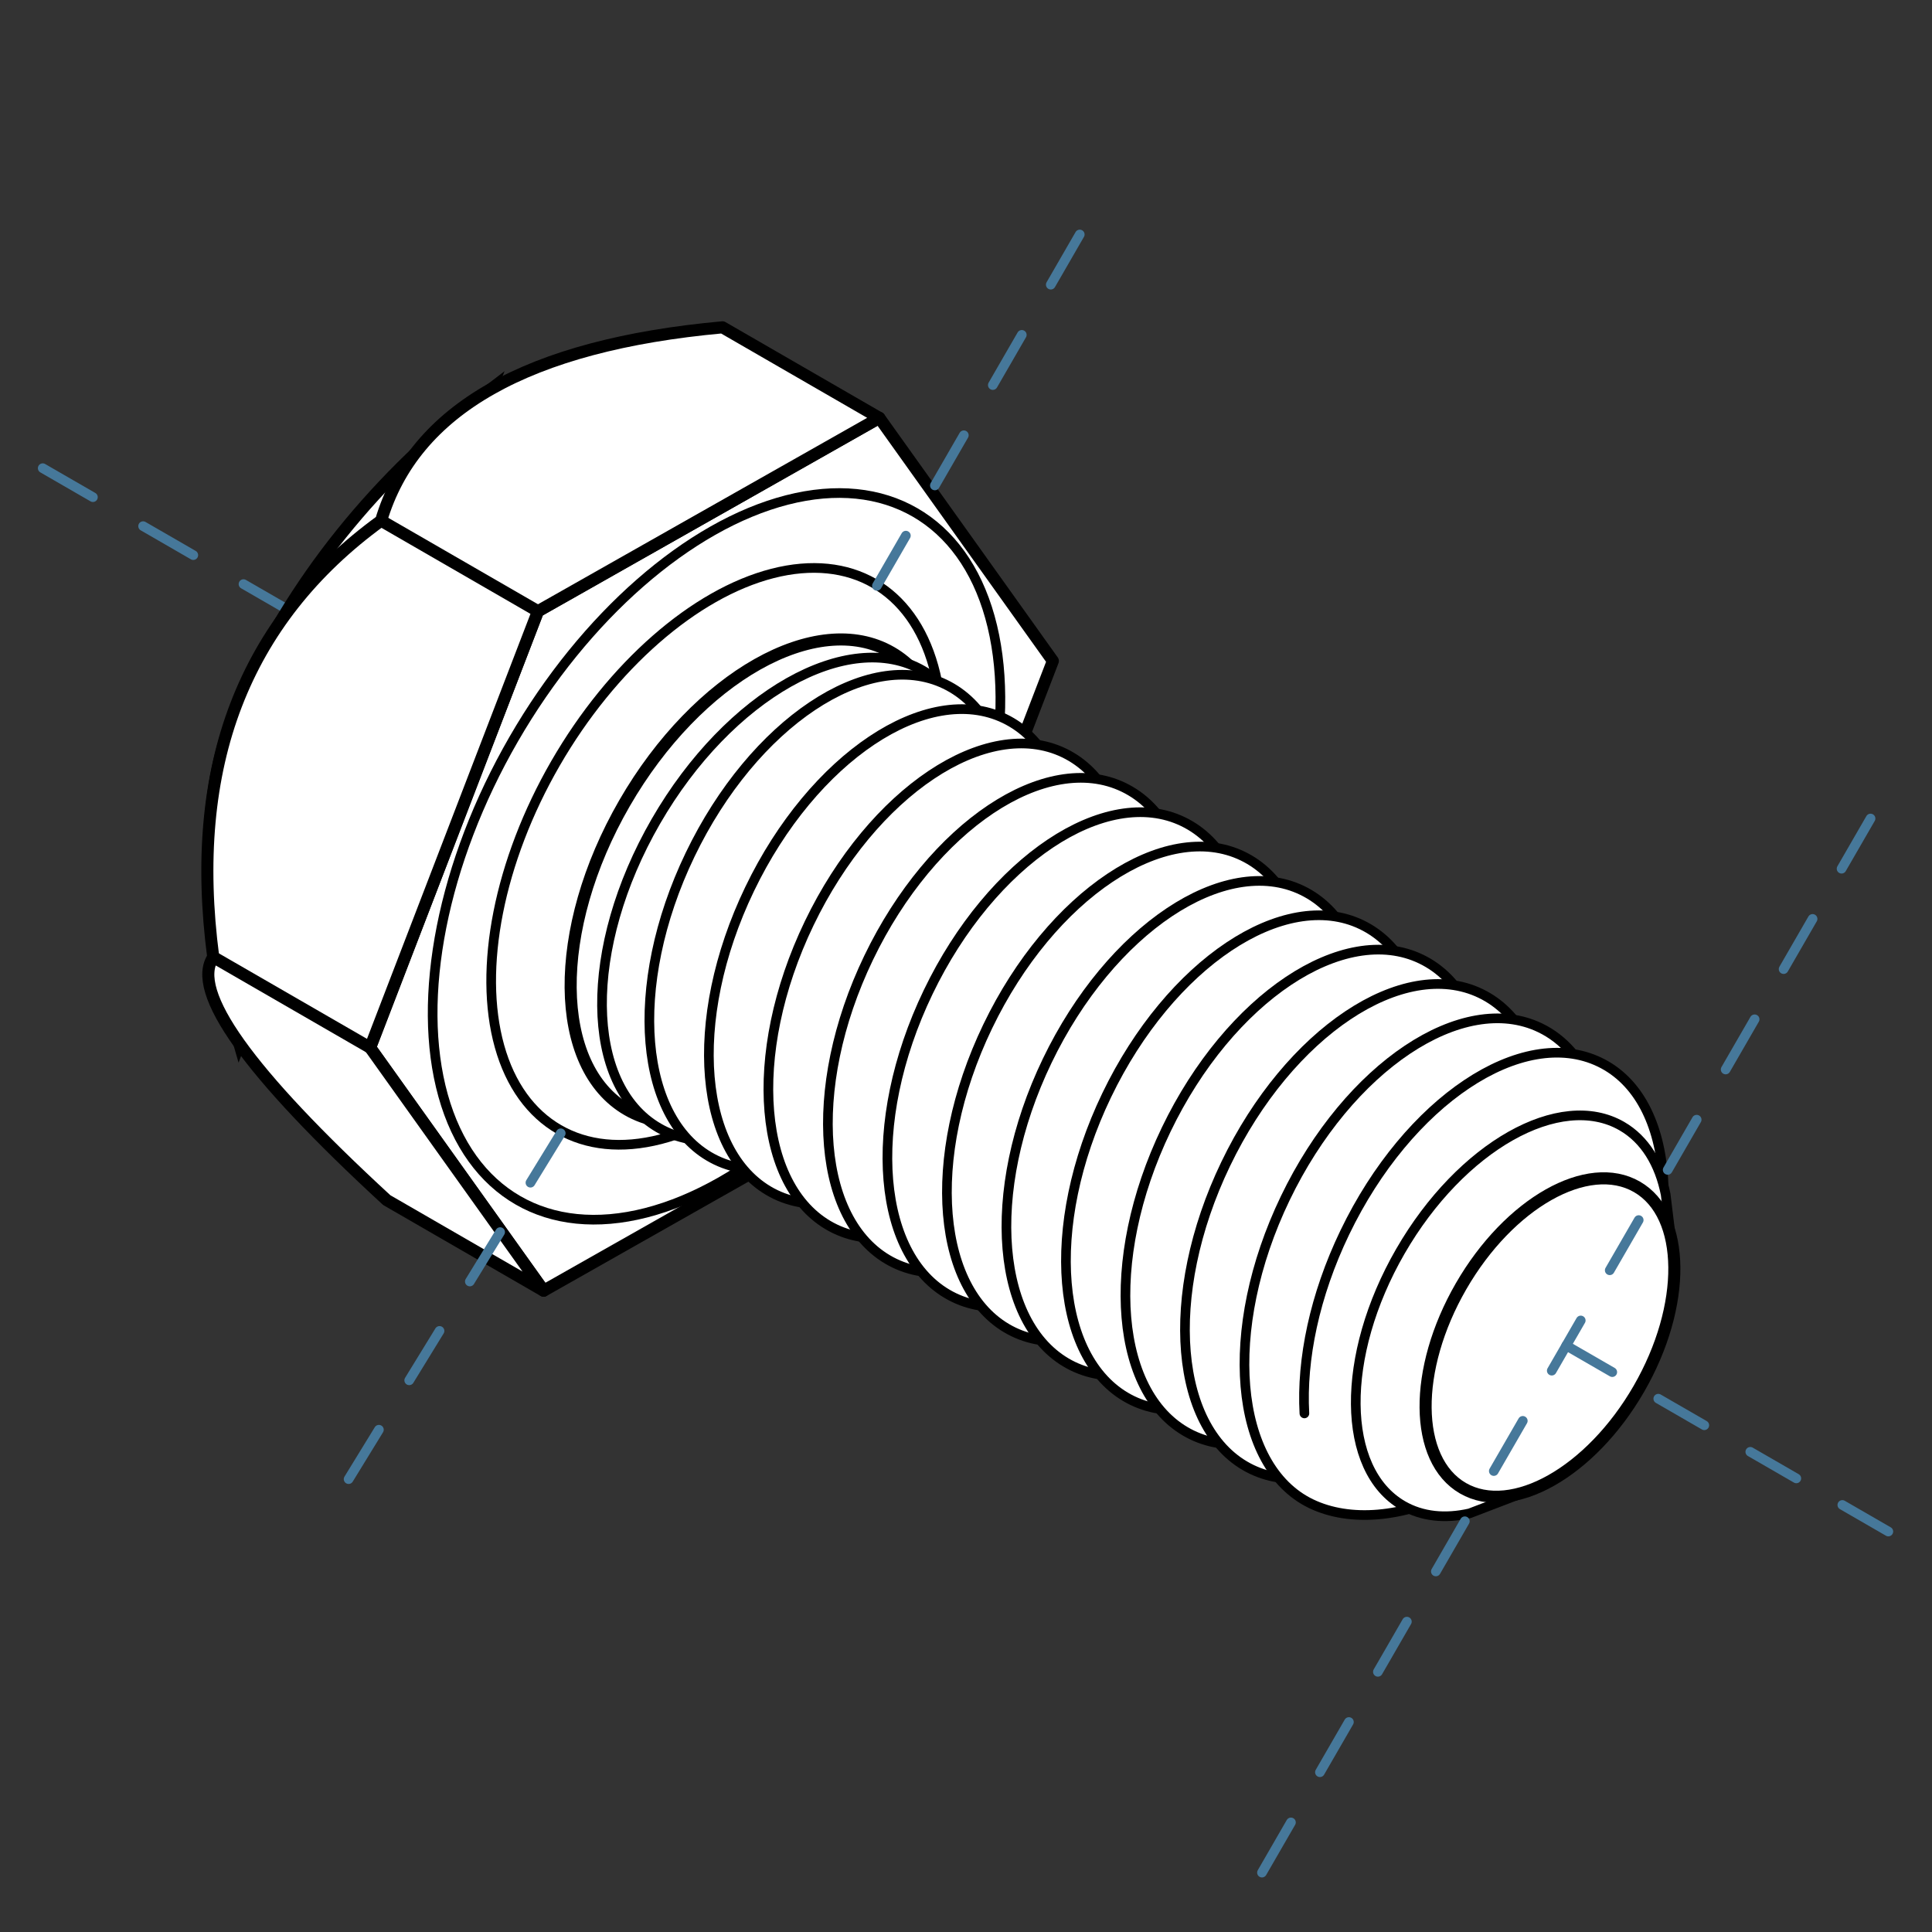 <?xml version="1.0" encoding="UTF-8"?>
<svg width="800px" height="800px" viewBox="0 0 800 800" version="1.1" xmlns="http://www.w3.org/2000/svg" xmlns:xlink="http://www.w3.org/1999/xlink">
    <rect x="0" y="0" width="800" height="800" fill="#333333" stroke="none"/>
    <title>Bolt</title>
    <g transform="translate(406.25, 417.852) rotate(30) translate(-406.25, -417.852) translate(-42.75, 117.352)" stroke="#000000">
        <line x1="0.5" y1="300.801" x2="195.5" y2="300.801" stroke-linecap="round" stroke-linejoin="round" stroke-dasharray="24" stroke-width="4" stroke="#46789a"></line>
        <g transform="translate(116.261, 84.801)" fill="#FFFFFF" stroke-width="5">
            <path d="M73.92,381.699 L28.674,94.699 C17.081,122.418 9.155,150.137 4.895,177.856 C0.652,205.47 0.075,233.085 3.165,260.699 C5.59,280.808 12.682,300.917 24.441,321.026 C36.267,341.25 52.76,361.474 73.92,381.699 Z"></path>
            <polygon stroke-linejoin="round" transform="translate(204, 216) rotate(-15) translate(-204, -216)" points="224.37 23.458 319.82 102.088 299.45 294.63 183.63 408.542 88.18 329.912 108.55 137.37"></polygon>
            <path d="M98.839,24.749 C65.784,48.066 42.396,71.384 28.674,94.701 C14.932,118.054 10.857,141.406 16.449,164.759 C2.166,196.789 -2.449,228.818 2.602,260.848 C7.604,292.568 22.273,324.289 46.609,356.009 C46.024,364.544 55.106,373.08 73.854,381.615 C92.622,390.16 121.057,398.704 159.159,407.249 L234.159,407.253 L121.609,356.009 L91.449,164.759 L173.839,24.749 L98.839,24.749 Z" stroke-linejoin="round"></path>
            <line x1="121.609" y1="356.009" x2="46.609" y2="356.009" stroke-linecap="round"></line>
            <line x1="91.449" y1="164.759" x2="16.449" y2="164.759" stroke-linecap="round"></line>
        </g>
        <g transform="translate(225.5, 136.056)" fill="#FFFFFF">
            <ellipse stroke-width="4" cx="97" cy="164.444" rx="97" ry="164.444"></ellipse>
            <ellipse stroke-width="4" cx="97" cy="164.444" rx="77" ry="130.538"></ellipse>
            <ellipse stroke-width="5" cx="117.5" cy="164.444" rx="64.5" ry="109.347"></ellipse>
            <ellipse stroke-width="4" cx="132.5" cy="164.444" rx="64.5" ry="109.347"></ellipse>
        </g>
        <path d="M319.5,600 L324,431.03 M324,170.286 L324,0" stroke-linecap="round" stroke-linejoin="round" stroke-dasharray="24" stroke-width="4" stroke="#46789a"></path>
        <g transform="translate(303.5, 185.153)" fill="#FFFFFF" stroke-width="4">
            <ellipse transform="translate(73.5, 115.347) rotate(-4.3) translate(-73.5, -115.347)" cx="73.5" cy="115.347" rx="64.5" ry="109.347"></ellipse>
            <ellipse transform="translate(101.955, 115.347) rotate(-4.3) translate(-101.955, -115.347)" cx="101.955" cy="115.347" rx="64.5" ry="109.347"></ellipse>
            <ellipse transform="translate(130.409, 115.347) rotate(-4.3) translate(-130.409, -115.347)" cx="130.409" cy="115.347" rx="64.5" ry="109.347"></ellipse>
            <ellipse transform="translate(158.864, 115.347) rotate(-4.3) translate(-158.864, -115.347)" cx="158.864" cy="115.347" rx="64.5" ry="109.347"></ellipse>
            <ellipse transform="translate(187.318, 115.347) rotate(-4.3) translate(-187.318, -115.347)" cx="187.318" cy="115.347" rx="64.5" ry="109.347"></ellipse>
            <ellipse transform="translate(215.773, 115.347) rotate(-4.3) translate(-215.773, -115.347)" cx="215.773" cy="115.347" rx="64.5" ry="109.347"></ellipse>
            <ellipse transform="translate(244.227, 115.347) rotate(-4.3) translate(-244.227, -115.347)" cx="244.227" cy="115.347" rx="64.5" ry="109.347"></ellipse>
            <ellipse transform="translate(272.682, 115.347) rotate(-4.3) translate(-272.682, -115.347)" cx="272.682" cy="115.347" rx="64.5" ry="109.347"></ellipse>
            <ellipse transform="translate(301.136, 115.347) rotate(-4.3) translate(-301.136, -115.347)" cx="301.136" cy="115.347" rx="64.5" ry="109.347"></ellipse>
            <ellipse transform="translate(329.591, 115.347) rotate(-4.3) translate(-329.591, -115.347)" cx="329.591" cy="115.347" rx="64.5" ry="109.347"></ellipse>
            <path d="M358.029,224.246 C393.651,224.246 434.27,179.18 434.496,115.798 C434.644,73.769 408.541,36.378 388.028,18.074 C379.066,10.077 368.859,5.551 358.029,5.551 C322.406,5.551 293.529,54.508 293.529,114.898 C293.529,175.289 322.406,224.246 358.029,224.246 Z" transform="translate(364.012, 114.898) rotate(-4.3) translate(-364.012, -114.898)"></path>
            <path d="M447.71,115.321 C447.71,54.93 420.827,6.123 385.205,6.123 C349.582,6.123 320.705,55.08 320.705,115.471 C320.705,144.367 327.317,170.646 338.115,190.196" stroke-linecap="round" stroke-linejoin="round" transform="translate(384.208, 98.16) rotate(-4.3) translate(-384.208, -98.16)"></path>
        </g>
        <g transform="translate(649.5, 209.801)" fill="#FFFFFF">
            <path d="M53.5,181.397 C62.768,181.397 71.485,177.402 79.086,170.373 L98.691,146.208 L100.158,37.744 L83.364,15.435 C74.835,5.689 64.559,-2.84217094e-14 53.5,-2.84217094e-14 C23.953,-2.84217094e-14 -2.84217094e-14,40.607 -2.84217094e-14,90.699 C-2.84217094e-14,140.79 23.953,181.397 53.5,181.397 Z" stroke-width="4"></path>
            <ellipse cx="71.5" cy="90.699" rx="42.5" ry="72.05" stroke-width="5"></ellipse>
        </g>
        <g transform="translate(728, 31.5)" stroke-linecap="round" stroke-linejoin="round">
            <line x1="0.5" y1="268.5" x2="170" y2="268.5" stroke-dasharray="22" stroke-width="4" stroke="#46789a"></line>
            <line x1="0.5" y1="520.5" x2="0.5" y2="0.5" stroke-dasharray="24" stroke-width="4" stroke="#46789a"></line>
        </g>
    </g>
</svg>
